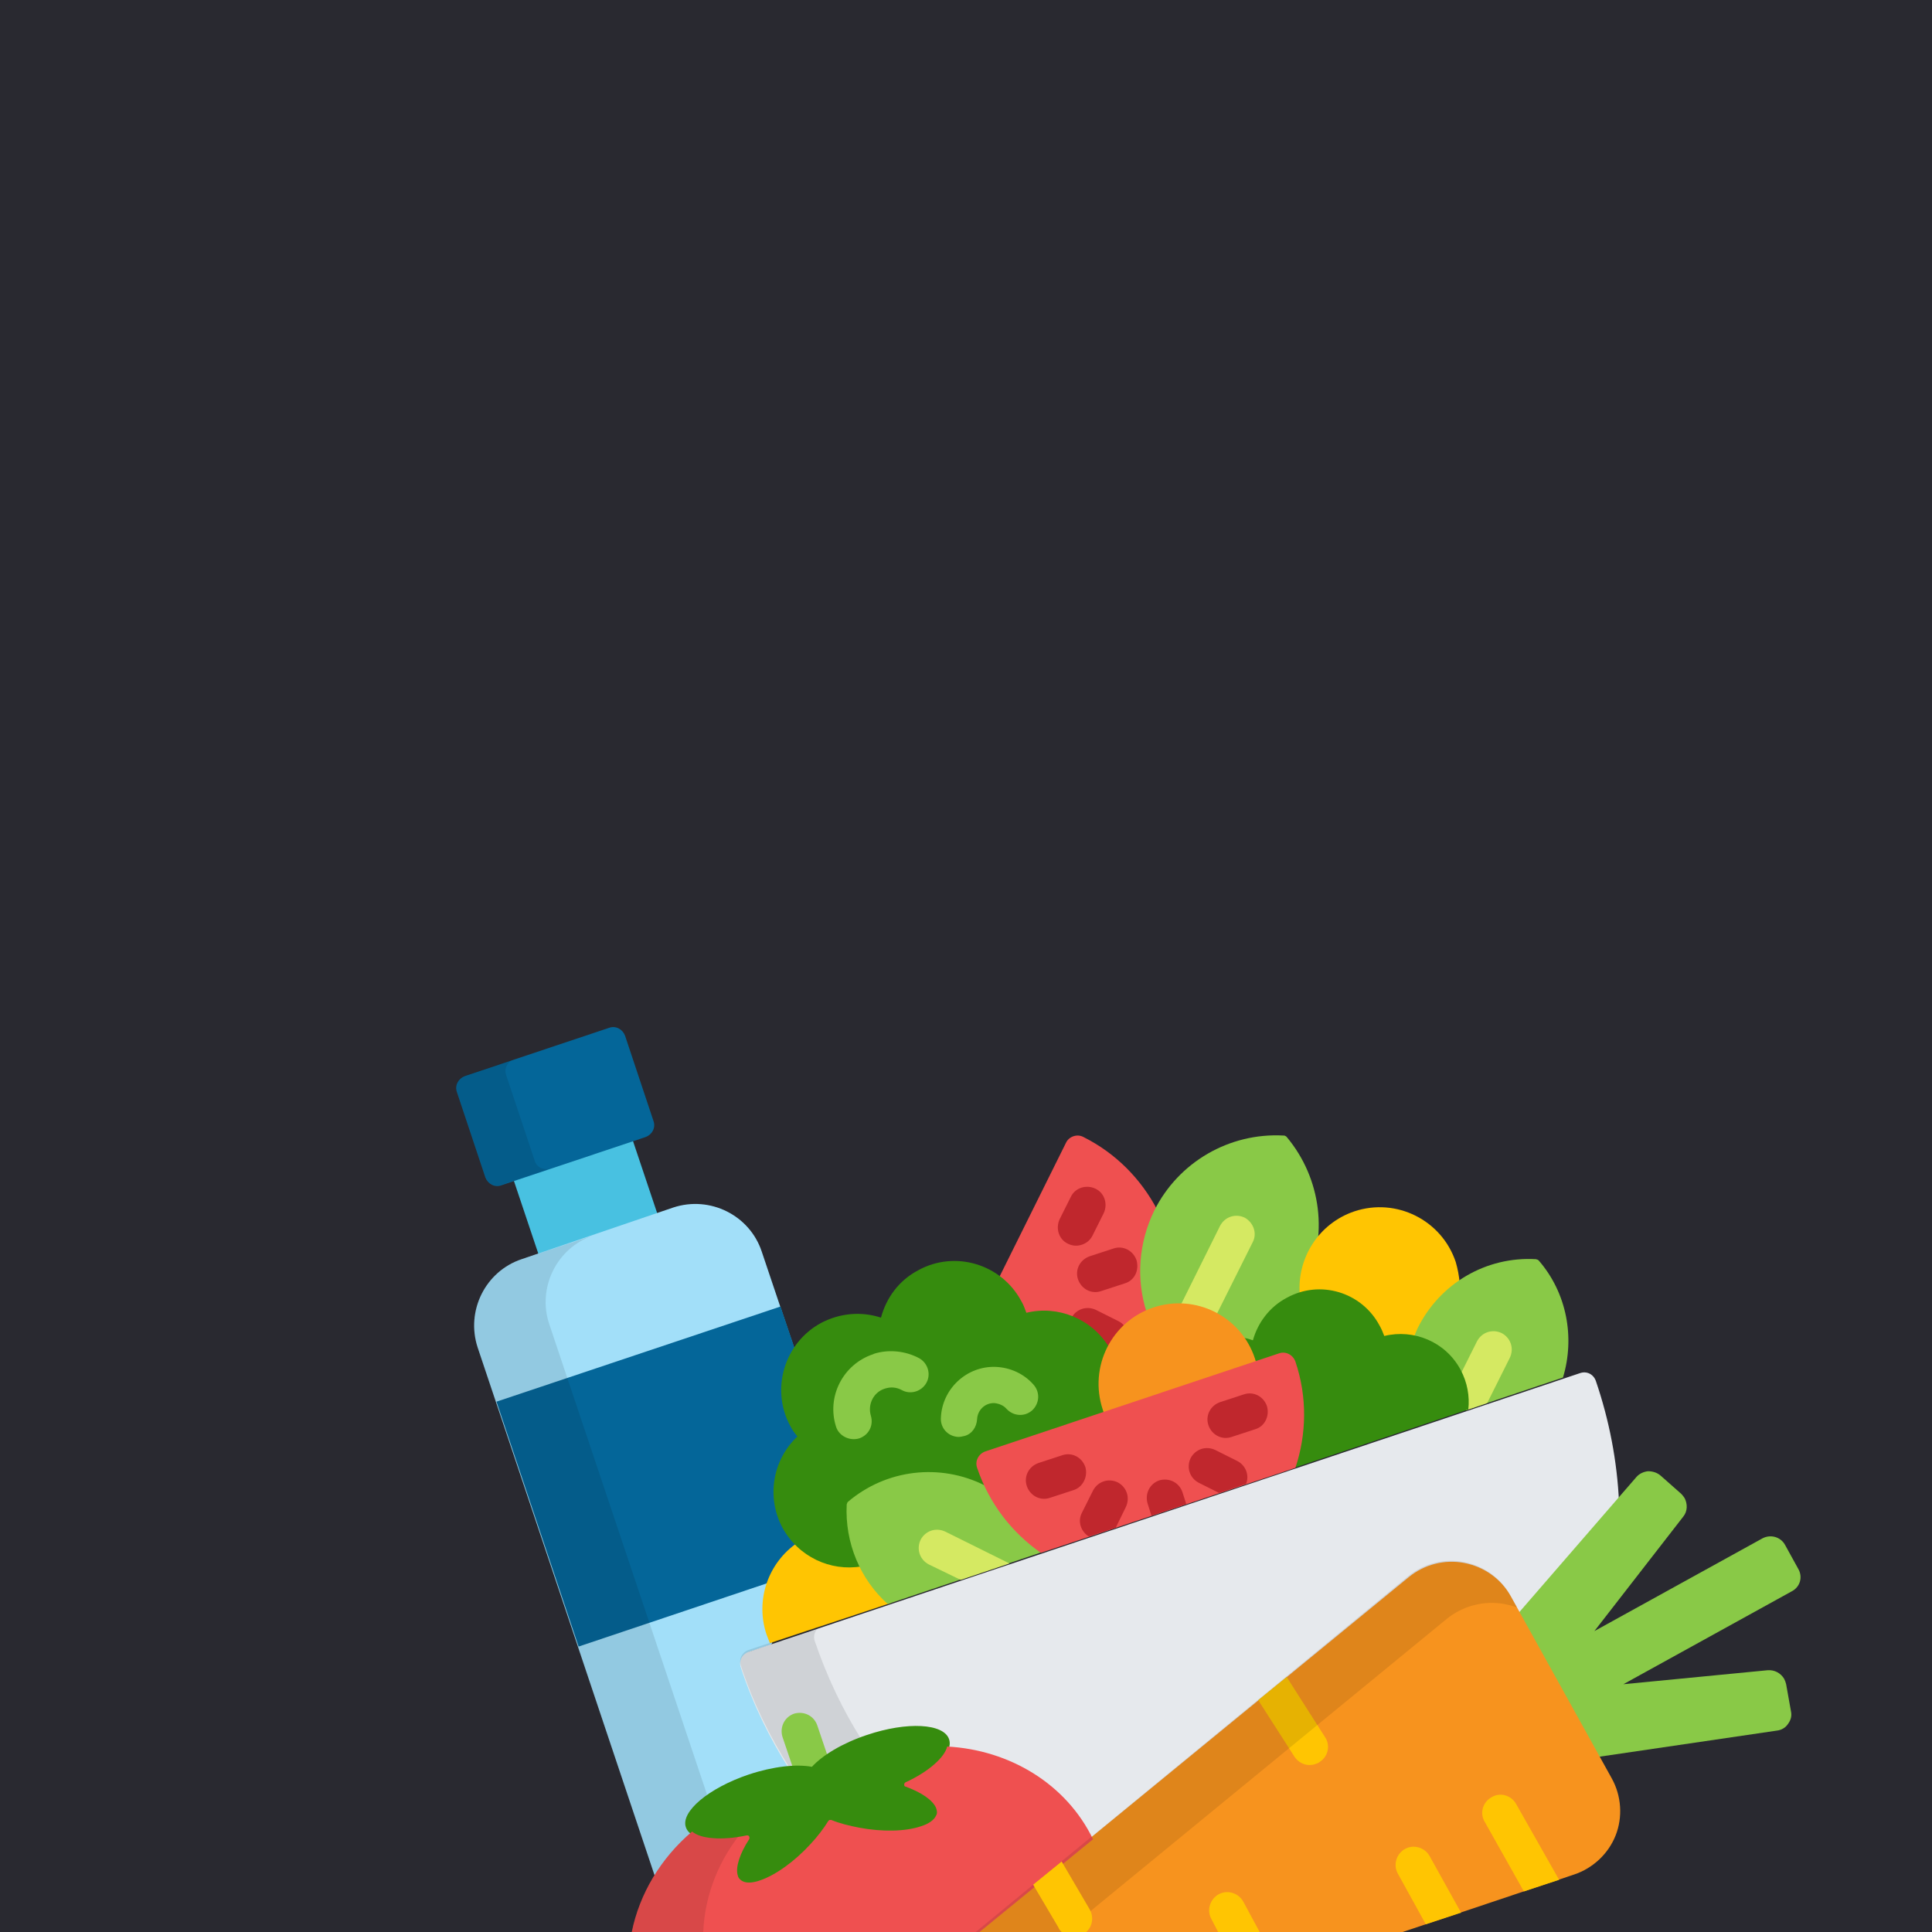 <?xml version="1.0" encoding="utf-8"?>
<!-- Generator: Adobe Illustrator 24.3.0, SVG Export Plug-In . SVG Version: 6.00 Build 0)  -->
<svg version="1.1" id="Camada_1" xmlns="http://www.w3.org/2000/svg" xmlns:xlink="http://www.w3.org/1999/xlink" x="0px" y="0px"
	 width="400px" height="400px" viewBox="0 0 400 400" style="enable-background:new 0 0 400 400;" xml:space="preserve">
<style type="text/css">
	.st0{fill:#292930;}
	.st1{fill:#48C1E1;}
	.st2{fill:#046699;}
	.st3{opacity:0.1;}
	.st4{fill:#A2DFF9;}
	.st5{opacity:0.1;enable-background:new    ;}
	.st6{fill:#EF5050;}
	.st7{fill:#C0272D;}
	.st8{fill:#89C947;}
	.st9{fill:#D5E962;}
	.st10{fill:#FFC502;}
	.st11{fill:#368C0E;}
	.st12{fill:#F7931E;}
	.st13{fill:#E6E9ED;}
</style>
<rect class="st0" width="400" height="400"/>
<rect x="108.2" y="239.3" transform="matrix(0.948 -0.318 0.318 0.948 -72.502 51.356)" class="st1" width="26" height="17.4"/>
<path class="st2" d="M135.3,232.1c0.5,1.4-0.3,2.8-1.6,3.3l-29.9,10c-1.4,0.5-2.8-0.3-3.3-1.6l-5.9-17.7c-0.5-1.4,0.3-2.8,1.6-3.3
	l29.9-10c1.4-0.5,2.8,0.3,3.3,1.6L135.3,232.1L135.3,232.1z"/>
<g class="st3">
	<path d="M110.7,240.3l-5.9-17.7c-0.5-1.4,0.3-2.8,1.6-3.3l-10.2,3.4c-1.4,0.5-2.1,1.9-1.6,3.3l5.9,17.7c0.5,1.4,1.9,2.1,3.3,1.6
		l10.2-3.4C112.6,242.4,111.1,241.7,110.7,240.3z"/>
</g>
<path class="st4" d="M143.2,379.9c0.1-0.1,0.2-0.2,0.2-0.4c0-0.1-0.1-0.3-0.2-0.4c-0.3-0.3-0.5-0.6-0.7-1c-0.9-2.6,4-7.4,12.7-10.3
	c2.8-0.9,5.6-1.5,8.2-1.7c0,0,0.1,0,0.1,0c0.1,0,0.2-0.1,0.3-0.3c0.1-0.2,0.1-0.3,0-0.5c-3.5-5.5-6.5-11.5-8.8-17.7
	c0-0.1-0.1-0.1-0.1-0.2c-0.3-0.9-0.6-1.8-1-2.7c-0.4-1.1,0.2-2.3,1.3-2.7l4.3-1.4c0.1,0,0.2-0.1,0.3-0.3s0.1-0.3,0-0.4
	c-0.3-0.6-0.5-1.1-0.7-1.6c-2.2-6.7,0.1-14,5.8-18.2c0.1-0.1,0.2-0.2,0.2-0.4c0-0.1,0-0.3-0.1-0.4c-1-1-1.8-2.1-2.5-3.4
	c-3.3-6.1-2-13.6,3-18.3c0.2-0.2,0.2-0.5,0.1-0.7c-0.5-0.7-1-1.4-1.4-2.2c-2.7-4.9-2.3-10.6,0.4-15.1l-6.9-20.5
	c-2.5-7.5-10.7-11.6-18.3-9.1L108,260.7c-7.5,2.5-11.6,10.7-9.1,18.3l36.8,109.8C137.7,385.5,140.2,382.5,143.2,379.9z"/>
<path class="st2" d="M165,320.2c0.1-0.1,0.2-0.2,0.2-0.4c0-0.1,0-0.3-0.1-0.4c-1-1-1.8-2.1-2.5-3.4c-3.3-6.1-2-13.6,3-18.3
	c0.2-0.2,0.2-0.5,0.1-0.7c-0.5-0.7-1-1.4-1.4-2.2c-2.7-4.9-2.3-10.6,0.4-15.1l-3.1-9.2l-58.8,19.7l17,50.7l39.6-13.3
	C160.4,324.8,162.3,322.1,165,320.2z"/>
<path class="st5" d="M146.6,372.2l-32.9-98.1c-2.5-7.5,1.6-15.8,9.1-18.3l-14.8,4.9c-7.5,2.5-11.6,10.7-9.1,18.3l36.8,109.8
	c2-3.2,4.5-6.2,7.5-8.8c0.1-0.1,0.2-0.2,0.2-0.4c0-0.1-0.1-0.3-0.2-0.4c-0.3-0.3-0.5-0.6-0.7-1C142,376.7,143.5,374.4,146.6,372.2z"
	/>
<path class="st6" d="M211.1,269.5c0.4,0.7,0.8,1.5,1,2.4c0.1,0.2,0.3,0.4,0.6,0.3c6.3-1.5,12.8,1.1,16.3,6.6
	c0.1,0.1,0.3,0.2,0.4,0.2c0,0,0.1,0,0.1,0c0.1,0,0.2-0.1,0.3-0.2c1.7-3.2,4.3-5.6,7.6-7c0.2-0.1,0.4-0.4,0.3-0.6
	c-2-6.8-1.4-14,1.7-20.3c0.1-0.1,0.1-0.3,0.2-0.4c-3.3-6.3-8.5-11.7-15.3-15.1c-1.3-0.7-3-0.1-3.6,1.2l-13.9,28
	C208.5,265.9,210,267.6,211.1,269.5z"/>
<g>
	<path class="st7" d="M229,278.8c0.1,0.1,0.3,0.2,0.4,0.2c0,0,0.1,0,0.1,0c0.1,0,0.2-0.1,0.3-0.2c0.8-1.5,1.9-2.9,3.1-4.1
		c-0.3-0.5-0.8-0.9-1.4-1.2l-4.6-2.3c-1.9-0.9-4.1-0.2-5.1,1.7c0,0,0,0,0,0C224.8,274.1,227.3,276.1,229,278.8z"/>
	<path class="st7" d="M232.9,265.7l-4.9,1.6c-2,0.7-4.1-0.4-4.8-2.4c-0.7-2,0.4-4.1,2.4-4.8l4.9-1.6c2-0.7,4.1,0.4,4.8,2.4
		C235.9,263,234.9,265.1,232.9,265.7z"/>
	<path class="st7" d="M224,257.7c-0.9,0.3-1.9,0.3-2.9-0.2c-1.9-0.9-2.6-3.2-1.7-5.1l2.3-4.6c0.9-1.9,3.2-2.6,5.1-1.7
		c1.9,0.9,2.6,3.2,1.7,5.1l-2.3,4.6C225.7,256.8,224.9,257.4,224,257.7z"/>
</g>
<path class="st8" d="M266.4,235.4c-0.1-0.1-0.2-0.2-0.3-0.2c-0.1-0.1-0.2-0.1-0.4-0.1c-11.2-0.6-21.7,5.5-26.7,15.5
	c-3.3,6.7-3.8,14.3-1.6,21.1c0.5-0.2,1-0.4,1.5-0.6c7.4-2.5,15.4,0.8,19.1,7.3c5.1-2.7,9.4-7,12.1-12.4
	C275.1,256.1,273.6,244,266.4,235.4z"/>
<path class="st9" d="M257.7,252.1c-1.9-0.9-4.1-0.2-5.1,1.7l-8.2,16.5c2.6,0.1,5.2,0.8,7.4,2l7.6-15.2
	C260.3,255.3,259.5,253.1,257.7,252.1z"/>
<g>
	<path class="st10" d="M285.2,274.7c0.4,0.7,0.7,1.4,0.9,2.1c0.1,0.2,0.3,0.4,0.6,0.3c2-0.5,4-0.5,6.1-0.1c0.1,0,0.2,0,0.3,0
		c0.1,0,0.2-0.1,0.3-0.3c0.3-0.6,0.5-1.1,0.7-1.6c1.9-3.8,4.7-7.1,8.1-9.5c-0.1-1.4-0.4-2.9-0.8-4.3c-2.9-8.7-12.3-13.4-21-10.5
		c-7.4,2.5-11.9,9.7-11.3,17.2C275.3,266.2,282.1,268.9,285.2,274.7z"/>
	<path class="st10" d="M184.4,331.9c-2.5-2.3-4.6-5.1-6-8.1c-4.9,0.8-9.8-0.9-13.3-4.4c-6,4.1-8.8,11.8-6.4,19
		c0.2,0.6,0.5,1.2,0.7,1.8L184.4,331.9L184.4,331.9L184.4,331.9z"/>
</g>
<path class="st8" d="M301.9,283.9c1.4,2.5,1.9,5.3,1.5,8.1l20.2-6.8c2.5-8.3,0.8-17.5-5-24.2c-0.1-0.1-0.2-0.2-0.3-0.2
	c-0.1,0-0.2-0.1-0.3-0.1c-10.3-0.6-19.9,5-24.5,14.3c-0.3,0.7-0.6,1.4-0.9,2.1C296.6,277.9,300,280.3,301.9,283.9z"/>
<path class="st9" d="M303.5,292l4.4-1.5l4.7-9.4c0.9-1.9,0.2-4.1-1.7-5.1c-1.9-0.9-4.1-0.2-5.1,1.7l-3.5,7
	C303.4,287.1,303.8,289.5,303.5,292z"/>
<path class="st11" d="M229.6,278.9c-3.6-5.9-10.6-8.7-17.1-7.1c-0.3-0.8-0.6-1.7-1.1-2.5c-4.1-7.6-13.7-10.5-21.3-6.3
	c-4,2.1-6.6,5.7-7.7,9.8c-4-1.3-8.4-1-12.4,1.1c-7.6,4.1-10.5,13.7-6.4,21.3c0.4,0.8,0.9,1.5,1.5,2.2c-5.1,4.8-6.5,12.5-3.1,18.9
	c3.3,6,9.9,9.1,16.4,8c-2-3.9-2.9-8.3-2.7-12.8c0,0,0-0.1,0-0.1c0,0,0-0.1,0.1-0.1c2.5-2.1,5.3-3.7,8.3-4.7
	c6.4-2.1,13.3-1.7,19.3,1.4c0.4,0.2,0.9,0.5,1.3,0.7c-0.8-1.6-1.5-3.2-2.1-4.9c-0.4-1.2,0.2-2.4,1.4-2.8l25-8.4
	c-0.1-0.3-0.3-0.7-0.4-1C227.3,287.3,227.8,282.7,229.6,278.9z"/>
<g>
	<path class="st8" d="M177.9,297.8C177.9,297.8,177.9,297.8,177.9,297.8c-2,0.6-4.2-0.5-4.8-2.4c-2-6.2,1.4-12.9,7.6-15
		c0.1,0,0.1,0,0.2-0.1c3.1-1,6.6-0.6,9.4,0.9c1.8,1,2.5,3.3,1.5,5.1c-1,1.8-3.3,2.5-5.1,1.5c-1.1-0.6-2.3-0.7-3.5-0.3
		c-2.3,0.7-3.6,3.2-2.9,5.6C180.9,295.1,179.9,297.1,177.9,297.8z"/>
	<path class="st8" d="M199.7,297.3c-0.4,0.1-0.9,0.2-1.3,0.2c-2.1-0.1-3.7-1.8-3.6-3.9c0.2-6,5.3-10.8,11.3-10.6
		c3,0.1,5.9,1.4,7.9,3.7c1.4,1.6,1.2,3.9-0.3,5.3c-1.6,1.4-3.9,1.2-5.3-0.3c-0.6-0.7-1.5-1.1-2.5-1.2c-1.9-0.1-3.5,1.4-3.6,3.3
		C202.2,295.5,201.2,296.9,199.7,297.3z"/>
</g>
<path class="st11" d="M259.6,282.4l-0.1,0c0,0,0,0.1,0,0.1l4.8-1.6c1.4-0.5,3,0.3,3.4,1.7c2.4,7.2,2.3,14.6,0.2,21.3l36.1-12.1
	c0.3-2.7-0.2-5.6-1.6-8.2c-3.1-5.8-9.7-8.5-15.8-7c-0.3-0.8-0.6-1.5-1-2.2c-3.7-6.9-12.3-9.5-19.2-5.7c-3.6,1.9-6,5.2-7,8.8
	c-0.8-0.3-1.6-0.5-2.5-0.6c1,1.3,1.8,2.8,2.3,4.4C259.4,281.7,259.5,282,259.6,282.4z"/>
<path class="st12" d="M260.1,282.2c-0.1-0.3-0.2-0.7-0.3-1c-2.9-8.7-12.3-13.4-21-10.5c-8.7,2.9-13.4,12.3-10.5,21.1
	c0.1,0.3,0.2,0.7,0.4,1L260.1,282.2z"/>
<path class="st8" d="M203.8,307.5c-9.2-4.6-20.3-3.3-28.2,3.4c-0.1,0.1-0.2,0.2-0.2,0.3c0,0.1-0.1,0.2-0.1,0.3
	c-0.4,7.9,2.8,15.5,8.5,20.6l32.4-10.9c-4.8-3.3-8.7-7.7-11.4-13.2C204.5,307.9,204.2,307.7,203.8,307.5z"/>
<path class="st9" d="M198.9,327.1l10.1-3.4l-13.3-6.6c-1.9-0.9-4.1-0.2-5.1,1.7c-0.9,1.9-0.2,4.1,1.7,5.1L198.9,327.1z"/>
<path class="st6" d="M268.2,303.9c2.3-6.9,2.5-14.6,0-22c-0.5-1.4-2-2.2-3.4-1.7L204,300.5c-1.4,0.5-2.2,2-1.7,3.4
	c2.5,7.4,7.2,13.4,13.2,17.6L268.2,303.9z"/>
<g>
	<path class="st7" d="M245.6,311.4l-0.8-2.5c-0.7-2-2.8-3-4.8-2.4c-2,0.7-3,2.8-2.4,4.8l0.8,2.5L245.6,311.4z"/>
	<path class="st7" d="M252.4,309.1l5.6-1.9c0.7-1.8-0.1-3.8-1.8-4.7l-4.6-2.3c-1.9-0.9-4.1-0.2-5.1,1.7c-0.9,1.9-0.2,4.1,1.7,5.1
		L252.4,309.1z"/>
	<path class="st7" d="M231,316.3l2.1-4.3c0.9-1.9,0.2-4.1-1.7-5.1c-1.9-0.9-4.1-0.2-5.1,1.7l-2.3,4.6c-0.9,1.7-0.3,3.8,1.4,4.9
		L231,316.3L231,316.3z"/>
	<path class="st7" d="M222.3,308.5l-4.9,1.6c-2,0.7-4.1-0.4-4.8-2.4s0.4-4.1,2.4-4.8l4.9-1.6c2-0.7,4.1,0.4,4.8,2.4
		C225.3,305.7,224.2,307.9,222.3,308.5z"/>
	<path class="st7" d="M259.9,295.9l-4.9,1.6c-2,0.7-4.1-0.4-4.8-2.4c-0.7-2,0.4-4.1,2.4-4.8l4.9-1.6c2-0.7,4.1,0.4,4.8,2.4
		C262.9,293.1,261.9,295.3,259.9,295.9z"/>
</g>
<path class="st13" d="M164.1,366.1c0,0,0.1,0,0.1,0c0.1,0,0.2-0.1,0.3-0.2c0.1-0.1,0.1-0.3,0.1-0.4l-2-6c-0.6-1.7,0.4-3.6,2.1-4.1
	c1.7-0.6,3.6,0.4,4.1,2.1l2,6c0,0.1,0.2,0.3,0.3,0.3c0.1,0,0.2,0,0.3,0c0,0,0.1,0,0.1-0.1c2.3-1.5,5.1-2.9,8.2-3.9
	c8.7-2.9,15.4-2,16.3,0.6c0.1,0.3,0.1,0.7,0,1.2c0,0.1,0,0.3,0.1,0.4c0.1,0.1,0.2,0.2,0.4,0.2c12.6,0.9,23.8,7.9,29,18.5
	c0.1,0.1,0.2,0.2,0.3,0.3c0.1,0,0.2,0,0.3,0c0.1,0,0.1,0,0.2-0.1l65.7-53.8c1.3-1,2.7-1.8,4.3-2.4c2.2-0.7,4.5-0.9,6.8-0.5
	c3.9,0.7,7.3,3.2,9.2,6.7l1.8,3.3c0.1,0.1,0.2,0.2,0.4,0.3c0.1,0,0.1,0,0.2,0c0.1,0,0.2-0.1,0.2-0.1l20.3-23.4
	c-0.4-8.5-2-16.9-4.8-25.1c-0.5-1.4-1.9-2.1-3.3-1.6l-172.1,57.7c-1.4,0.5-2.1,1.9-1.6,3.3c2.5,7.6,6,14.7,10.2,21.3
	C163.8,366.2,164,366.1,164.1,366.1z"/>
<path class="st5" d="M164.1,366.1c0,0,0.1,0,0.1,0c0.1,0,0.2-0.1,0.3-0.2c0.1-0.1,0.1-0.3,0.1-0.4l-2-6c-0.6-1.7,0.4-3.6,2.1-4.1
	c1.7-0.6,3.6,0.4,4.1,2.1l2,6c0,0.1,0.2,0.3,0.3,0.3c0.1,0,0.2,0,0.3,0c0,0,0.1,0,0.1-0.1c1.9-1.3,4.3-2.5,6.9-3.5
	c-4-6.3-7.2-13.1-9.7-20.4c-0.5-1.4,0.3-2.8,1.6-3.3l-15.3,5.1c-1.4,0.5-2.1,1.9-1.6,3.3c2.5,7.6,6,14.7,10.2,21.3
	C163.8,366.2,164,366.1,164.1,366.1z"/>
<path class="st8" d="M168.4,366.6c0.8-0.9,1.8-1.8,3.1-2.6l-2.3-6.8c-0.7-2-2.8-3-4.8-2.4c-2,0.7-3,2.8-2.4,4.8l2.3,6.8
	C165.9,366.3,167.3,366.4,168.4,366.6z"/>
<path class="st11" d="M196.5,360.1c-1.1-3.3-8.7-3.7-17-0.9c-5.1,1.7-9.2,4.2-11.4,6.6c-3.2-0.6-8-0.1-13.1,1.6
	c-8.3,2.8-14.1,7.7-13,10.9c0.9,2.7,6.2,3.4,12.6,2.1c-2.8,4.3-3.4,8.1-1.3,9.3c2.8,1.6,9.5-1.8,14.9-7.7c1.5-1.7,2.8-3.3,3.7-4.9
	c1.7,0.7,3.7,1.3,5.9,1.7c7.8,1.4,15.2,0.2,16.5-2.8c1-2.3-1.8-4.9-6.6-6.6C193.7,366.6,197.4,362.8,196.5,360.1z"/>
<path class="st8" d="M372.3,324.8l-2.7-4.9c-0.9-1.7-3-2.3-4.7-1.4l-34.8,19.2l18.4-23.7c0.9-1.1,0.9-2.6,0.3-3.8
	c-0.2-0.3-0.4-0.6-0.7-0.9l-4.3-3.8c-0.7-0.6-1.6-0.9-2.6-0.9c-0.9,0.1-1.8,0.5-2.4,1.2l-24.7,28.5l16.4,29.5l37.4-5.5
	c0.9-0.1,1.8-0.6,2.3-1.4c0.6-0.8,0.8-1.7,0.6-2.6l-1-5.6c-0.1-0.4-0.2-0.7-0.4-1.1c-0.7-1.2-2-1.9-3.4-1.8l-29.9,2.9l34.8-19.2
	C372.7,328.6,373.3,326.5,372.3,324.8z"/>
<path class="st12" d="M290.4,400l35.5-11.9c3.9-1.3,7.1-4.3,8.6-8.1c1.5-3.8,1.2-8.2-0.8-11.8l-20.9-37.7c-2-3.6-5.5-6.1-9.6-6.9
	c-4.1-0.8-8.3,0.3-11.5,2.9L202,400H290.4z"/>
<path class="st10" d="M313.9,373.5c-1-1.8-3.3-2.5-5.1-1.4c-1.8,1-2.5,3.3-1.4,5.1l8.1,14.4l7.3-2.4L313.9,373.5z"/>
<path class="st10" d="M296,384.3c-1-1.8-3.3-2.5-5.1-1.5c-1.8,1-2.5,3.3-1.5,5.1l5.8,10.5l7.3-2.4L296,384.3z"/>
<path class="st10" d="M268,363.7c1,1.5,2.8,2.1,4.4,1.5c0.3-0.1,0.6-0.2,0.8-0.4c1.8-1.1,2.3-3.5,1.1-5.2l-7.9-12.4l-5.9,4.8
	L268,363.7z"/>
<path class="st6" d="M202.8,400l23.5-19.2c-5.5-11.4-17.2-18.5-30.2-19.2c-0.5,2.2-3.8,5.2-8.6,7.4c-0.2,0.1-0.3,0.3-0.3,0.5
	c0,0.2,0.1,0.4,0.3,0.4c3.3,1.2,5.6,2.8,6.3,4.4c0.2,0.6,0.3,1.1,0,1.6c-0.4,0.9-1.5,1.7-3.1,2.2c0,0,0,0,0,0
	c-3.2,1.1-8,1.2-12.8,0.3c-2.1-0.4-4.1-0.9-5.8-1.6c-0.1,0-0.2,0-0.3,0c-0.1,0-0.2,0.1-0.3,0.2c-1,1.6-2.2,3.2-3.7,4.8
	c-3.3,3.6-7.2,6.4-10.4,7.5c-1.7,0.6-3,0.6-3.8,0.1c-0.5-0.3-0.8-0.7-0.9-1.3c-0.4-1.6,0.5-4.4,2.4-7.3c0.1-0.2,0.1-0.4,0-0.6
	c-0.1-0.2-0.3-0.2-0.5-0.2c-5.2,1.1-9.6,0.7-11.3-0.8c-6.5,5.5-10.9,12.9-12.5,20.8H202.8z"/>
<path class="st5" d="M145.6,400c0.3-7.1,2.8-13.9,7.2-19.7c-4.4,0.7-8,0.2-9.5-1.1c-6.5,5.5-10.9,12.9-12.5,20.8H145.6z"/>
<path class="st3" d="M220.5,400l79-64.8c3.3-2.7,7.7-3.9,12-3.1c0.9,0.2,1.8,0.4,2.6,0.7l-1.4-2.5c-2-3.6-5.5-6.1-9.6-6.9
	c-4.1-0.8-8.3,0.3-11.5,2.9L202,400H220.5z"/>
<path class="st10" d="M219.8,400h5.1c1.3-1.2,1.6-3.1,0.7-4.7l-5.8-9.9l-5.9,4.8l5.2,8.8C219.3,399.5,219.5,399.7,219.8,400z"/>
<path class="st10" d="M252.2,400h8.6l-3.4-6.3c-1-1.8-3.3-2.5-5.1-1.5c-1.8,1-2.5,3.3-1.5,5.1L252.2,400z"/>
</svg>
